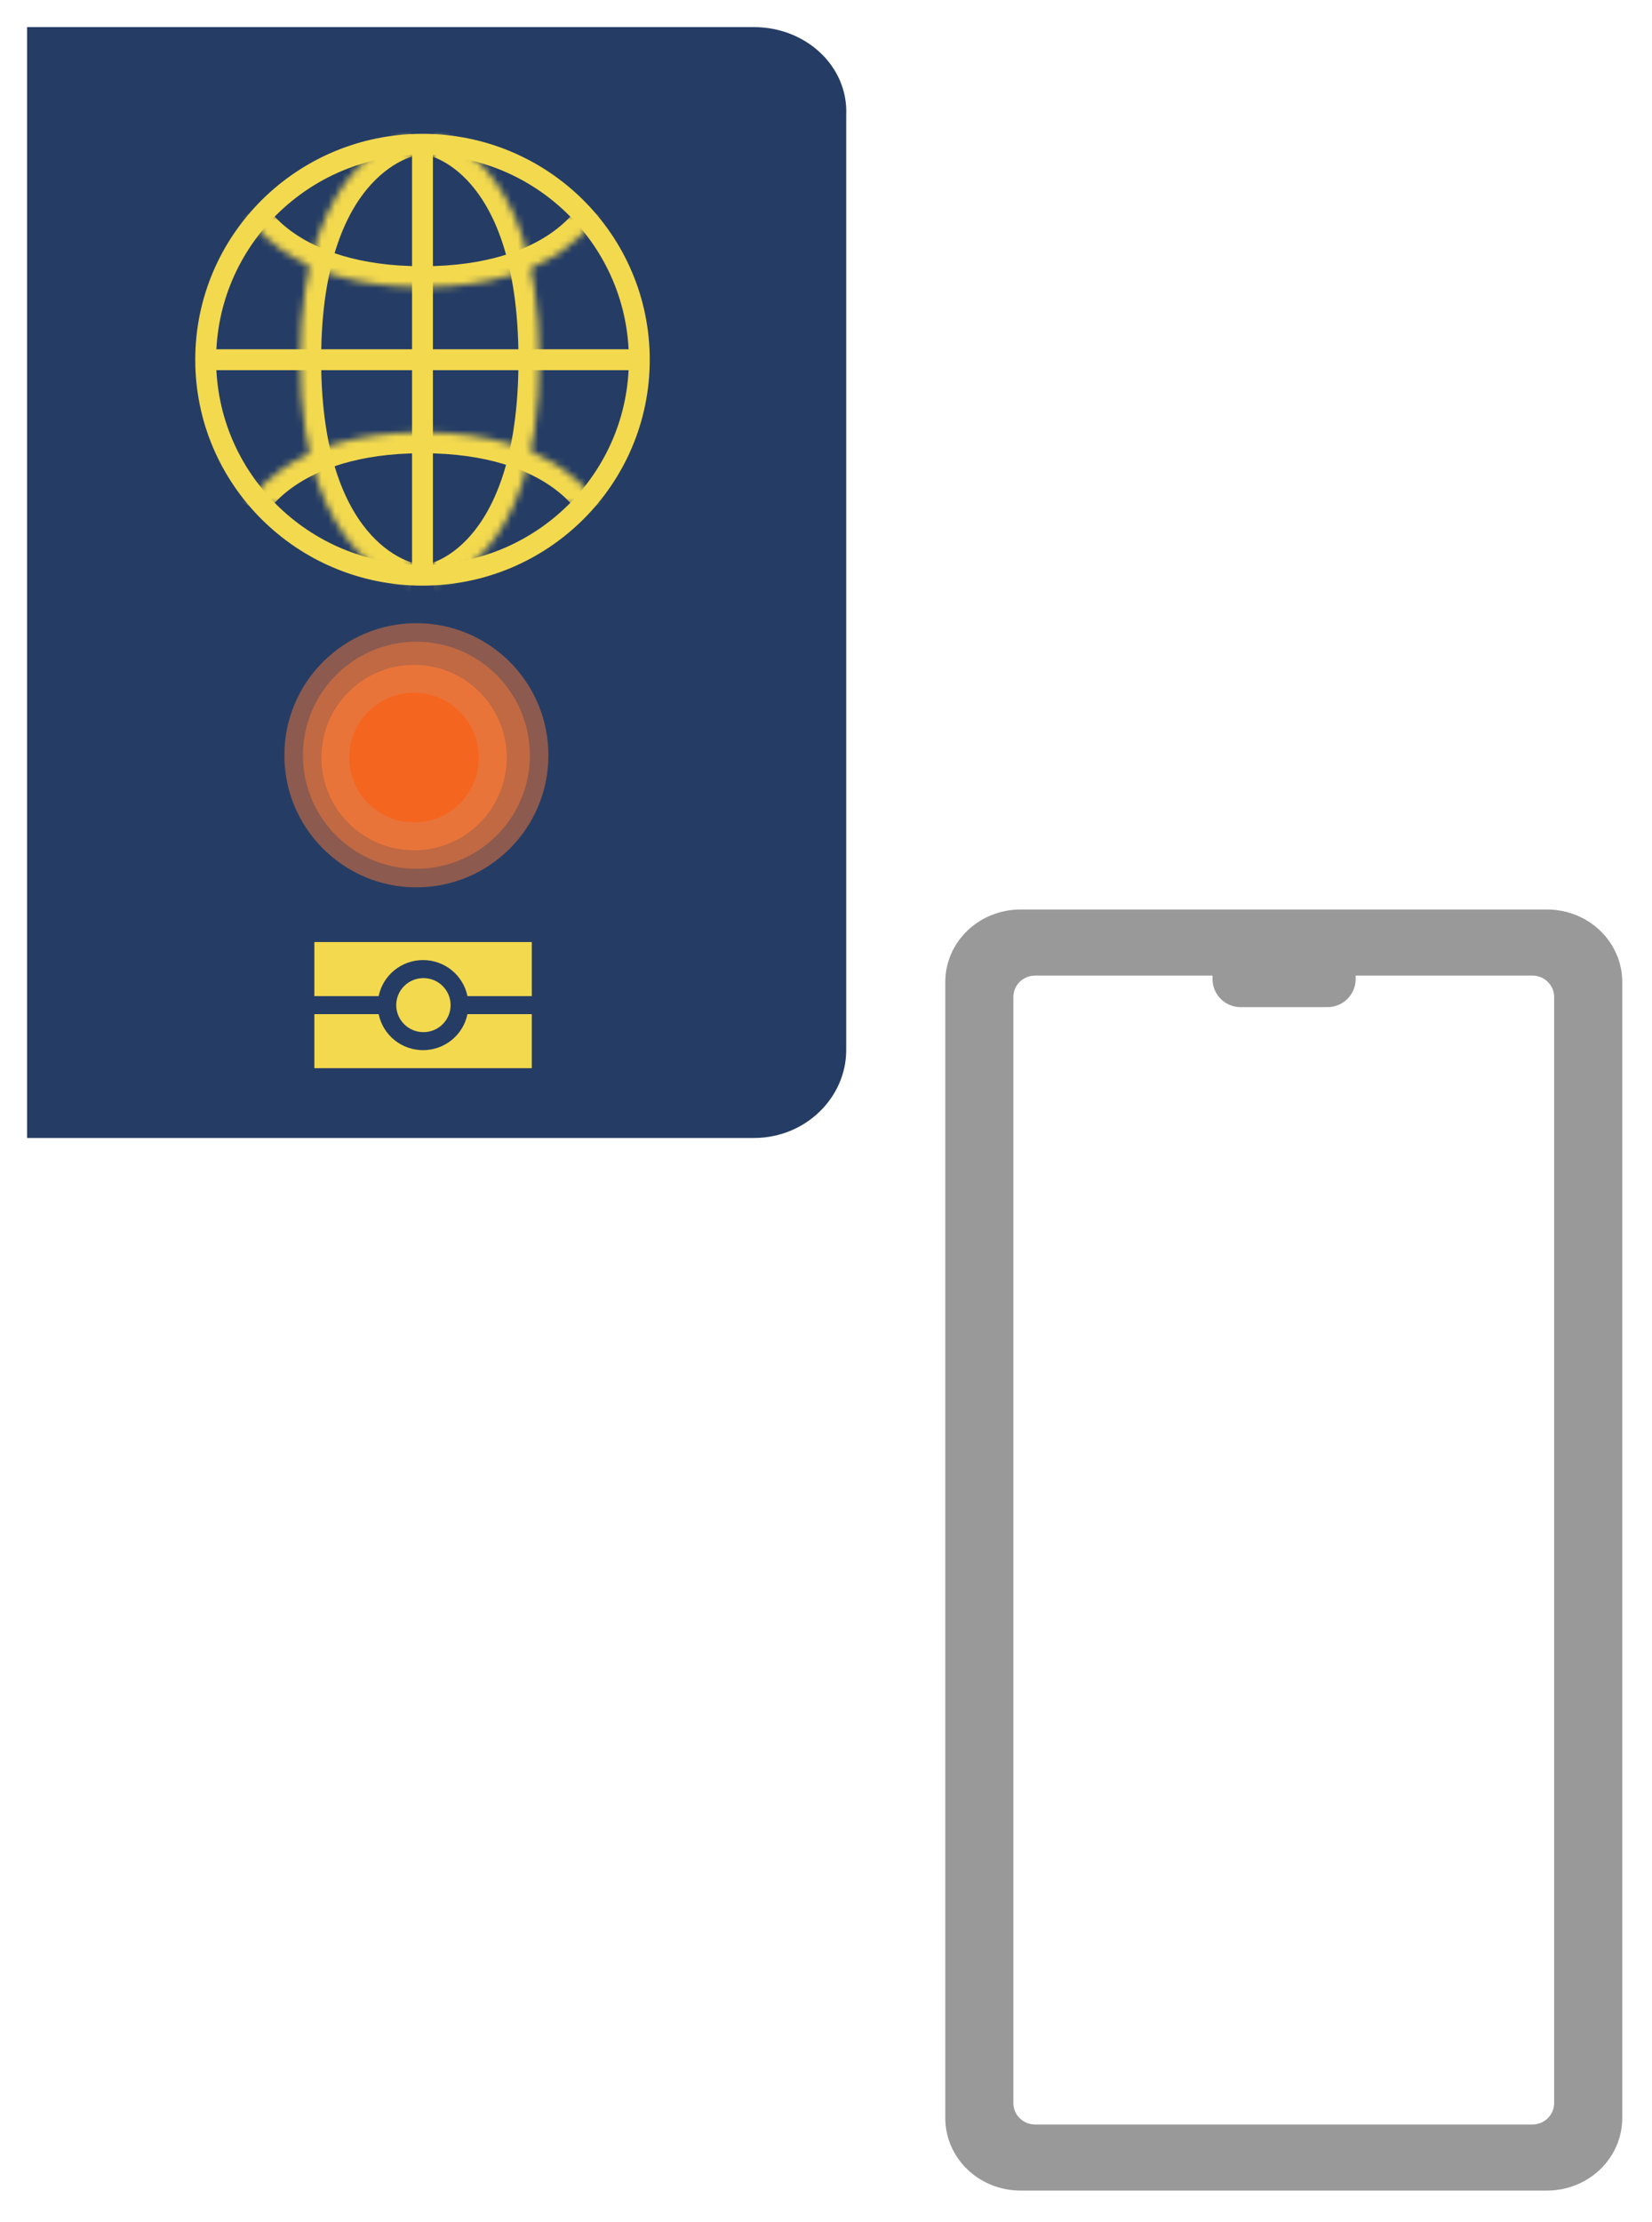 <svg width="244" height="328" viewBox="0 0 244 328" fill="none" xmlns="http://www.w3.org/2000/svg">
<g filter="url(#filter0_d_93724_15833)">
<rect x="148.094" y="142.746" width="80.92" height="169.932" rx="3" fill="white"/>
<path d="M227.5 134.654H149.722C148.445 134.654 147.181 134.895 146.002 135.364C144.822 135.832 143.75 136.518 142.848 137.383C141.024 139.131 140 141.501 140 143.972V311.691C140 314.163 141.024 316.533 142.848 318.28C143.75 319.145 144.822 319.832 146.002 320.3C147.181 320.768 148.445 321.009 149.722 321.009H227.5C230.078 321.009 232.551 320.027 234.374 318.28C236.197 316.533 237.222 314.163 237.222 311.691V143.972C237.222 142.748 236.97 141.537 236.482 140.406C235.993 139.276 235.277 138.249 234.374 137.383C233.471 136.518 232.4 135.832 231.22 135.364C230.04 134.895 228.776 134.654 227.5 134.654ZM229.93 309.485C229.93 311.99 227.875 314.021 225.339 314.021H151.882C149.347 314.021 147.292 311.99 147.292 309.485V146.178C147.292 143.674 149.347 141.643 151.882 141.643H179.472V143.541C179.472 145.066 180.715 146.301 182.249 146.301H195.07C196.603 146.301 197.847 145.066 197.847 143.541V141.643H225.339C227.875 141.643 229.93 143.674 229.93 146.178V309.485Z" fill="#999999" stroke="#999999" stroke-width="2.767" stroke-linecap="round" stroke-linejoin="round"/>
</g>
<g filter="url(#filter1_d_93724_15833)">
<path d="M110.389 3L3 3L3 167H110.357C118.013 167 123.987 160.995 123.987 154.028V16.052C124.321 8.766 118.013 3 110.357 3" fill="#253D65"/>
</g>
<path d="M62.539 152.376C64.757 152.376 66.554 150.59 66.554 148.386C66.554 146.183 64.757 144.396 62.539 144.396C60.321 144.396 58.523 146.183 58.523 148.386C58.523 150.59 60.321 152.376 62.539 152.376Z" fill="#F3D94E"/>
<path d="M46.43 139.076V147.056H55.928C56.236 145.554 57.057 144.204 58.252 143.234C59.447 142.264 60.942 141.735 62.485 141.735C64.028 141.735 65.523 142.264 66.719 143.234C67.913 144.204 68.734 145.554 69.043 147.056H78.545V139.076H46.43Z" fill="#F3D94E"/>
<path d="M78.545 157.696V149.716H69.043C68.734 151.218 67.913 152.568 66.719 153.538C65.523 154.507 64.028 155.037 62.485 155.037C60.942 155.037 59.447 154.507 58.252 153.538C57.057 152.568 56.236 151.218 55.928 149.716H46.43V157.696H78.545Z" fill="#F3D94E"/>
<path d="M62.403 84.915H62.402C44.706 84.916 30.38 70.667 30.381 53.108L30.381 53.108C30.378 35.548 44.706 21.298 62.404 21.298C80.099 21.298 94.426 35.548 94.425 53.107V53.107C94.426 70.667 80.098 84.917 62.403 84.915Z" stroke="#F3D94E" stroke-width="3.083" stroke-miterlimit="10"/>
<path d="M62.402 19.879V86.336" stroke="#F3D94E" stroke-width="3.083" stroke-miterlimit="10"/>
<path d="M95.844 53.106H28.961" stroke="#F3D94E" stroke-width="3.083" stroke-miterlimit="10"/>
<mask id="path-10-inside-1_93724_15833" fill="white">
<path d="M60.778 19.954C60.778 19.954 44.352 22.646 44.352 53.108C44.352 83.57 60.778 86.215 60.778 86.215"/>
</mask>
<path d="M60.778 19.954C60.28 16.911 60.277 16.912 60.274 16.912C60.273 16.913 60.27 16.913 60.268 16.913C60.264 16.914 60.26 16.915 60.255 16.916C60.246 16.917 60.236 16.919 60.224 16.921C60.202 16.925 60.175 16.93 60.145 16.936C60.083 16.948 60.007 16.963 59.915 16.984C59.732 17.026 59.489 17.086 59.196 17.173C58.611 17.347 57.82 17.625 56.894 18.064C55.036 18.942 52.646 20.456 50.292 23.025C45.542 28.208 41.269 37.309 41.269 53.108H47.434C47.434 38.445 51.375 30.969 54.838 27.191C56.59 25.278 58.307 24.215 59.53 23.637C60.144 23.347 60.636 23.177 60.948 23.084C61.105 23.038 61.215 23.011 61.273 22.998C61.301 22.992 61.317 22.989 61.318 22.989C61.318 22.989 61.315 22.989 61.308 22.99C61.305 22.991 61.301 22.992 61.295 22.993C61.293 22.993 61.29 22.994 61.287 22.994C61.285 22.994 61.283 22.995 61.282 22.995C61.279 22.995 61.277 22.996 60.778 19.954ZM41.269 53.108C41.269 68.907 45.542 77.998 50.295 83.171C52.65 85.734 55.042 87.242 56.9 88.116C57.827 88.551 58.618 88.828 59.204 89C59.498 89.086 59.74 89.146 59.923 89.187C60.015 89.207 60.092 89.223 60.153 89.234C60.184 89.24 60.21 89.245 60.233 89.249C60.244 89.251 60.254 89.253 60.264 89.254C60.268 89.255 60.273 89.256 60.277 89.257C60.279 89.257 60.282 89.257 60.283 89.258C60.285 89.258 60.288 89.258 60.778 86.215C61.268 83.171 61.271 83.172 61.273 83.172C61.274 83.172 61.277 83.173 61.278 83.173C61.281 83.174 61.284 83.174 61.287 83.174C61.292 83.175 61.297 83.176 61.3 83.177C61.307 83.178 61.31 83.178 61.309 83.178C61.308 83.178 61.293 83.175 61.264 83.169C61.207 83.156 61.096 83.129 60.941 83.084C60.628 82.992 60.136 82.824 59.523 82.536C58.301 81.962 56.586 80.905 54.835 78.999C51.375 75.234 47.434 67.772 47.434 53.108H41.269Z" fill="#F3D94E" mask="url(#path-10-inside-1_93724_15833)"/>
<mask id="path-12-inside-2_93724_15833" fill="white">
<path d="M63.938 19.954C63.938 19.954 79.662 22.646 79.662 53.108C79.662 83.57 63.938 86.261 63.938 86.261"/>
</mask>
<path d="M63.938 19.954C63.417 22.992 63.414 22.992 63.412 22.991C63.411 22.991 63.408 22.991 63.407 22.99C63.404 22.99 63.4 22.989 63.398 22.989C63.392 22.988 63.387 22.987 63.383 22.986C63.376 22.985 63.372 22.984 63.371 22.984C63.369 22.983 63.382 22.986 63.407 22.992C63.457 23.004 63.557 23.029 63.701 23.074C63.99 23.163 64.451 23.329 65.029 23.614C66.179 24.182 67.809 25.234 69.483 27.141C72.796 30.917 76.579 38.412 76.579 53.108H82.745C82.745 37.343 78.666 28.26 74.117 23.075C71.859 20.5 69.559 18.975 67.76 18.086C66.864 17.643 66.096 17.361 65.525 17.184C65.239 17.095 65.002 17.033 64.822 16.991C64.731 16.97 64.655 16.953 64.594 16.941C64.564 16.935 64.537 16.929 64.514 16.925C64.503 16.923 64.493 16.921 64.483 16.919C64.478 16.919 64.474 16.918 64.47 16.917C64.468 16.917 64.465 16.916 64.463 16.916C64.461 16.916 64.458 16.915 63.938 19.954ZM76.579 53.108C76.579 67.805 72.796 75.299 69.483 79.075C67.81 80.981 66.179 82.033 65.029 82.601C64.451 82.886 63.99 83.052 63.702 83.141C63.557 83.186 63.457 83.211 63.407 83.223C63.382 83.229 63.37 83.231 63.371 83.231C63.372 83.231 63.376 83.23 63.384 83.228C63.388 83.228 63.392 83.227 63.398 83.226C63.401 83.225 63.404 83.225 63.407 83.224C63.409 83.224 63.411 83.224 63.412 83.223C63.415 83.223 63.417 83.222 63.938 86.261C64.457 89.3 64.46 89.299 64.463 89.299C64.464 89.299 64.467 89.298 64.469 89.298C64.474 89.297 64.478 89.296 64.483 89.295C64.492 89.293 64.503 89.292 64.514 89.29C64.537 89.285 64.564 89.28 64.594 89.274C64.655 89.262 64.731 89.245 64.821 89.224C65.002 89.181 65.239 89.119 65.525 89.031C66.096 88.854 66.864 88.571 67.76 88.129C69.559 87.24 71.859 85.715 74.117 83.141C78.666 77.956 82.745 68.874 82.745 53.108H76.579Z" fill="#F3D94E" mask="url(#path-12-inside-2_93724_15833)"/>
<mask id="path-14-inside-3_93724_15833" fill="white">
<path d="M36.512 31.67C36.512 31.67 41.906 42.389 62.402 42.389C82.899 42.389 88.293 31.67 88.293 31.67"/>
</mask>
<path d="M36.512 31.67C33.758 33.056 33.759 33.058 33.76 33.06C33.76 33.061 33.761 33.063 33.762 33.064C33.764 33.067 33.766 33.071 33.767 33.074C33.771 33.081 33.775 33.088 33.779 33.096C33.787 33.113 33.797 33.132 33.809 33.153C33.831 33.196 33.86 33.248 33.895 33.311C33.966 33.435 34.062 33.597 34.187 33.792C34.435 34.181 34.797 34.699 35.293 35.302C36.286 36.51 37.811 38.053 40.028 39.572C44.494 42.633 51.585 45.472 62.402 45.472V39.306C52.723 39.306 46.869 36.786 43.513 34.486C41.82 33.326 40.716 32.19 40.056 31.387C39.726 30.985 39.507 30.666 39.38 30.469C39.317 30.37 39.278 30.302 39.259 30.27C39.25 30.254 39.246 30.246 39.247 30.248C39.248 30.25 39.25 30.253 39.253 30.259C39.254 30.262 39.256 30.265 39.258 30.27C39.259 30.272 39.26 30.274 39.262 30.276C39.262 30.278 39.263 30.28 39.264 30.28C39.264 30.282 39.266 30.284 36.512 31.67ZM62.402 45.472C73.22 45.472 80.311 42.633 84.776 39.572C86.993 38.053 88.519 36.51 89.511 35.302C90.007 34.699 90.369 34.181 90.618 33.792C90.742 33.597 90.838 33.435 90.909 33.311C90.944 33.248 90.973 33.196 90.996 33.153C91.007 33.132 91.017 33.113 91.025 33.096C91.03 33.088 91.034 33.081 91.037 33.074C91.039 33.071 91.04 33.067 91.042 33.064C91.043 33.063 91.044 33.061 91.044 33.06C91.045 33.058 91.046 33.056 88.293 31.67C85.539 30.284 85.54 30.282 85.541 30.28C85.541 30.28 85.542 30.278 85.543 30.276C85.544 30.274 85.545 30.272 85.546 30.27C85.548 30.265 85.55 30.262 85.552 30.259C85.555 30.253 85.556 30.25 85.557 30.248C85.558 30.246 85.554 30.254 85.545 30.27C85.527 30.302 85.487 30.37 85.424 30.469C85.298 30.666 85.078 30.985 84.748 31.387C84.088 32.19 82.985 33.326 81.291 34.486C77.935 36.786 72.081 39.306 62.402 39.306V45.472Z" fill="#F3D94E" mask="url(#path-14-inside-3_93724_15833)"/>
<mask id="path-16-inside-4_93724_15833" fill="white">
<path d="M36.512 74.546C36.512 74.546 41.906 63.827 62.402 63.827C82.899 63.827 88.293 74.546 88.293 74.546"/>
</mask>
<path d="M36.512 74.546C39.266 75.932 39.264 75.934 39.264 75.936C39.263 75.936 39.262 75.938 39.262 75.94C39.26 75.942 39.259 75.944 39.258 75.946C39.256 75.951 39.254 75.954 39.253 75.957C39.25 75.963 39.248 75.966 39.247 75.968C39.246 75.97 39.25 75.962 39.259 75.946C39.278 75.914 39.317 75.846 39.38 75.747C39.507 75.55 39.726 75.231 40.056 74.829C40.716 74.026 41.82 72.89 43.513 71.73C46.869 69.43 52.723 66.91 62.402 66.91V60.744C51.585 60.744 44.494 63.584 40.028 66.644C37.811 68.163 36.286 69.706 35.293 70.914C34.797 71.517 34.435 72.035 34.187 72.424C34.062 72.619 33.966 72.781 33.895 72.905C33.86 72.968 33.831 73.02 33.809 73.063C33.797 73.085 33.787 73.103 33.779 73.12C33.775 73.128 33.771 73.135 33.767 73.142C33.766 73.145 33.764 73.149 33.762 73.152C33.761 73.153 33.76 73.155 33.76 73.156C33.759 73.158 33.758 73.16 36.512 74.546ZM62.402 66.91C72.081 66.91 77.935 69.43 81.291 71.73C82.985 72.89 84.088 74.026 84.748 74.829C85.078 75.231 85.298 75.55 85.424 75.747C85.487 75.846 85.527 75.914 85.545 75.946C85.554 75.962 85.558 75.97 85.557 75.968C85.556 75.966 85.555 75.963 85.552 75.957C85.55 75.954 85.548 75.951 85.546 75.946C85.545 75.944 85.544 75.942 85.543 75.94C85.542 75.938 85.541 75.936 85.541 75.936C85.54 75.934 85.539 75.932 88.293 74.546C91.046 73.16 91.045 73.158 91.044 73.156C91.044 73.155 91.043 73.153 91.042 73.152C91.04 73.149 91.039 73.145 91.037 73.142C91.034 73.135 91.03 73.128 91.025 73.12C91.017 73.103 91.007 73.085 90.996 73.063C90.973 73.02 90.944 72.968 90.909 72.905C90.838 72.781 90.742 72.619 90.618 72.424C90.369 72.035 90.007 71.517 89.511 70.914C88.519 69.706 86.993 68.163 84.776 66.644C80.311 63.584 73.22 60.744 62.402 60.744V66.91Z" fill="#F3D94E" mask="url(#path-16-inside-4_93724_15833)"/>
<g opacity="0.5" filter="url(#filter2_d_93724_15833)">
<circle cx="61.5" cy="111.5" r="19.5" fill="#F47738"/>
</g>
<g opacity="0.5" filter="url(#filter3_d_93724_15833)">
<circle cx="61.501" cy="111.5" r="16.763" fill="#F47738"/>
</g>
<g opacity="0.8" filter="url(#filter4_d_93724_15833)">
<circle cx="61.157" cy="111.842" r="13.684" fill="#F47738"/>
</g>
<g filter="url(#filter5_d_93724_15833)">
<circle cx="61.157" cy="111.842" r="9.579" fill="#F4661F"/>
</g>
<defs>
<filter id="filter0_d_93724_15833" x="135.617" y="130.271" width="107.988" height="197.122" filterUnits="userSpaceOnUse" color-interpolation-filters="sRGB">
<feFlood flood-opacity="0" result="BackgroundImageFix"/>
<feColorMatrix in="SourceAlpha" type="matrix" values="0 0 0 0 0 0 0 0 0 0 0 0 0 0 0 0 0 0 127 0" result="hardAlpha"/>
<feOffset dx="1" dy="1"/>
<feGaussianBlur stdDeviation="2"/>
<feComposite in2="hardAlpha" operator="out"/>
<feColorMatrix type="matrix" values="0 0 0 0 0 0 0 0 0 0 0 0 0 0 0 0 0 0 1 0"/>
<feBlend mode="normal" in2="BackgroundImageFix" result="effect1_dropShadow_93724_15833"/>
<feBlend mode="normal" in="SourceGraphic" in2="effect1_dropShadow_93724_15833" result="shape"/>
</filter>
<filter id="filter1_d_93724_15833" x="0" y="0" width="129" height="172" filterUnits="userSpaceOnUse" color-interpolation-filters="sRGB">
<feFlood flood-opacity="0" result="BackgroundImageFix"/>
<feColorMatrix in="SourceAlpha" type="matrix" values="0 0 0 0 0 0 0 0 0 0 0 0 0 0 0 0 0 0 127 0" result="hardAlpha"/>
<feOffset dx="1" dy="1"/>
<feGaussianBlur stdDeviation="2"/>
<feComposite in2="hardAlpha" operator="out"/>
<feColorMatrix type="matrix" values="0 0 0 0 0 0 0 0 0 0 0 0 0 0 0 0 0 0 0.9 0"/>
<feBlend mode="normal" in2="BackgroundImageFix" result="effect1_dropShadow_93724_15833"/>
<feBlend mode="normal" in="SourceGraphic" in2="effect1_dropShadow_93724_15833" result="shape"/>
</filter>
<filter id="filter2_d_93724_15833" x="38" y="88" width="47" height="47" filterUnits="userSpaceOnUse" color-interpolation-filters="sRGB">
<feFlood flood-opacity="0" result="BackgroundImageFix"/>
<feColorMatrix in="SourceAlpha" type="matrix" values="0 0 0 0 0 0 0 0 0 0 0 0 0 0 0 0 0 0 127 0" result="hardAlpha"/>
<feOffset/>
<feGaussianBlur stdDeviation="2"/>
<feComposite in2="hardAlpha" operator="out"/>
<feColorMatrix type="matrix" values="0 0 0 0 0 0 0 0 0 0 0 0 0 0 0 0 0 0 0.25 0"/>
<feBlend mode="normal" in2="BackgroundImageFix" result="effect1_dropShadow_93724_15833"/>
<feBlend mode="normal" in="SourceGraphic" in2="effect1_dropShadow_93724_15833" result="shape"/>
</filter>
<filter id="filter3_d_93724_15833" x="40.738" y="90.737" width="41.527" height="41.526" filterUnits="userSpaceOnUse" color-interpolation-filters="sRGB">
<feFlood flood-opacity="0" result="BackgroundImageFix"/>
<feColorMatrix in="SourceAlpha" type="matrix" values="0 0 0 0 0 0 0 0 0 0 0 0 0 0 0 0 0 0 127 0" result="hardAlpha"/>
<feOffset/>
<feGaussianBlur stdDeviation="2"/>
<feComposite in2="hardAlpha" operator="out"/>
<feColorMatrix type="matrix" values="0 0 0 0 0 0 0 0 0 0 0 0 0 0 0 0 0 0 0.25 0"/>
<feBlend mode="normal" in2="BackgroundImageFix" result="effect1_dropShadow_93724_15833"/>
<feBlend mode="normal" in="SourceGraphic" in2="effect1_dropShadow_93724_15833" result="shape"/>
</filter>
<filter id="filter4_d_93724_15833" x="42.473" y="93.158" width="37.367" height="37.369" filterUnits="userSpaceOnUse" color-interpolation-filters="sRGB">
<feFlood flood-opacity="0" result="BackgroundImageFix"/>
<feColorMatrix in="SourceAlpha" type="matrix" values="0 0 0 0 0 0 0 0 0 0 0 0 0 0 0 0 0 0 127 0" result="hardAlpha"/>
<feOffset/>
<feGaussianBlur stdDeviation="2.5"/>
<feComposite in2="hardAlpha" operator="out"/>
<feColorMatrix type="matrix" values="0 0 0 0 0 0 0 0 0 0 0 0 0 0 0 0 0 0 0.25 0"/>
<feBlend mode="normal" in2="BackgroundImageFix" result="effect1_dropShadow_93724_15833"/>
<feBlend mode="normal" in="SourceGraphic" in2="effect1_dropShadow_93724_15833" result="shape"/>
</filter>
<filter id="filter5_d_93724_15833" x="47.578" y="98.263" width="27.156" height="27.158" filterUnits="userSpaceOnUse" color-interpolation-filters="sRGB">
<feFlood flood-opacity="0" result="BackgroundImageFix"/>
<feColorMatrix in="SourceAlpha" type="matrix" values="0 0 0 0 0 0 0 0 0 0 0 0 0 0 0 0 0 0 127 0" result="hardAlpha"/>
<feOffset/>
<feGaussianBlur stdDeviation="2"/>
<feComposite in2="hardAlpha" operator="out"/>
<feColorMatrix type="matrix" values="0 0 0 0 0 0 0 0 0 0 0 0 0 0 0 0 0 0 0.25 0"/>
<feBlend mode="normal" in2="BackgroundImageFix" result="effect1_dropShadow_93724_15833"/>
<feBlend mode="normal" in="SourceGraphic" in2="effect1_dropShadow_93724_15833" result="shape"/>
</filter>
</defs>
</svg>
